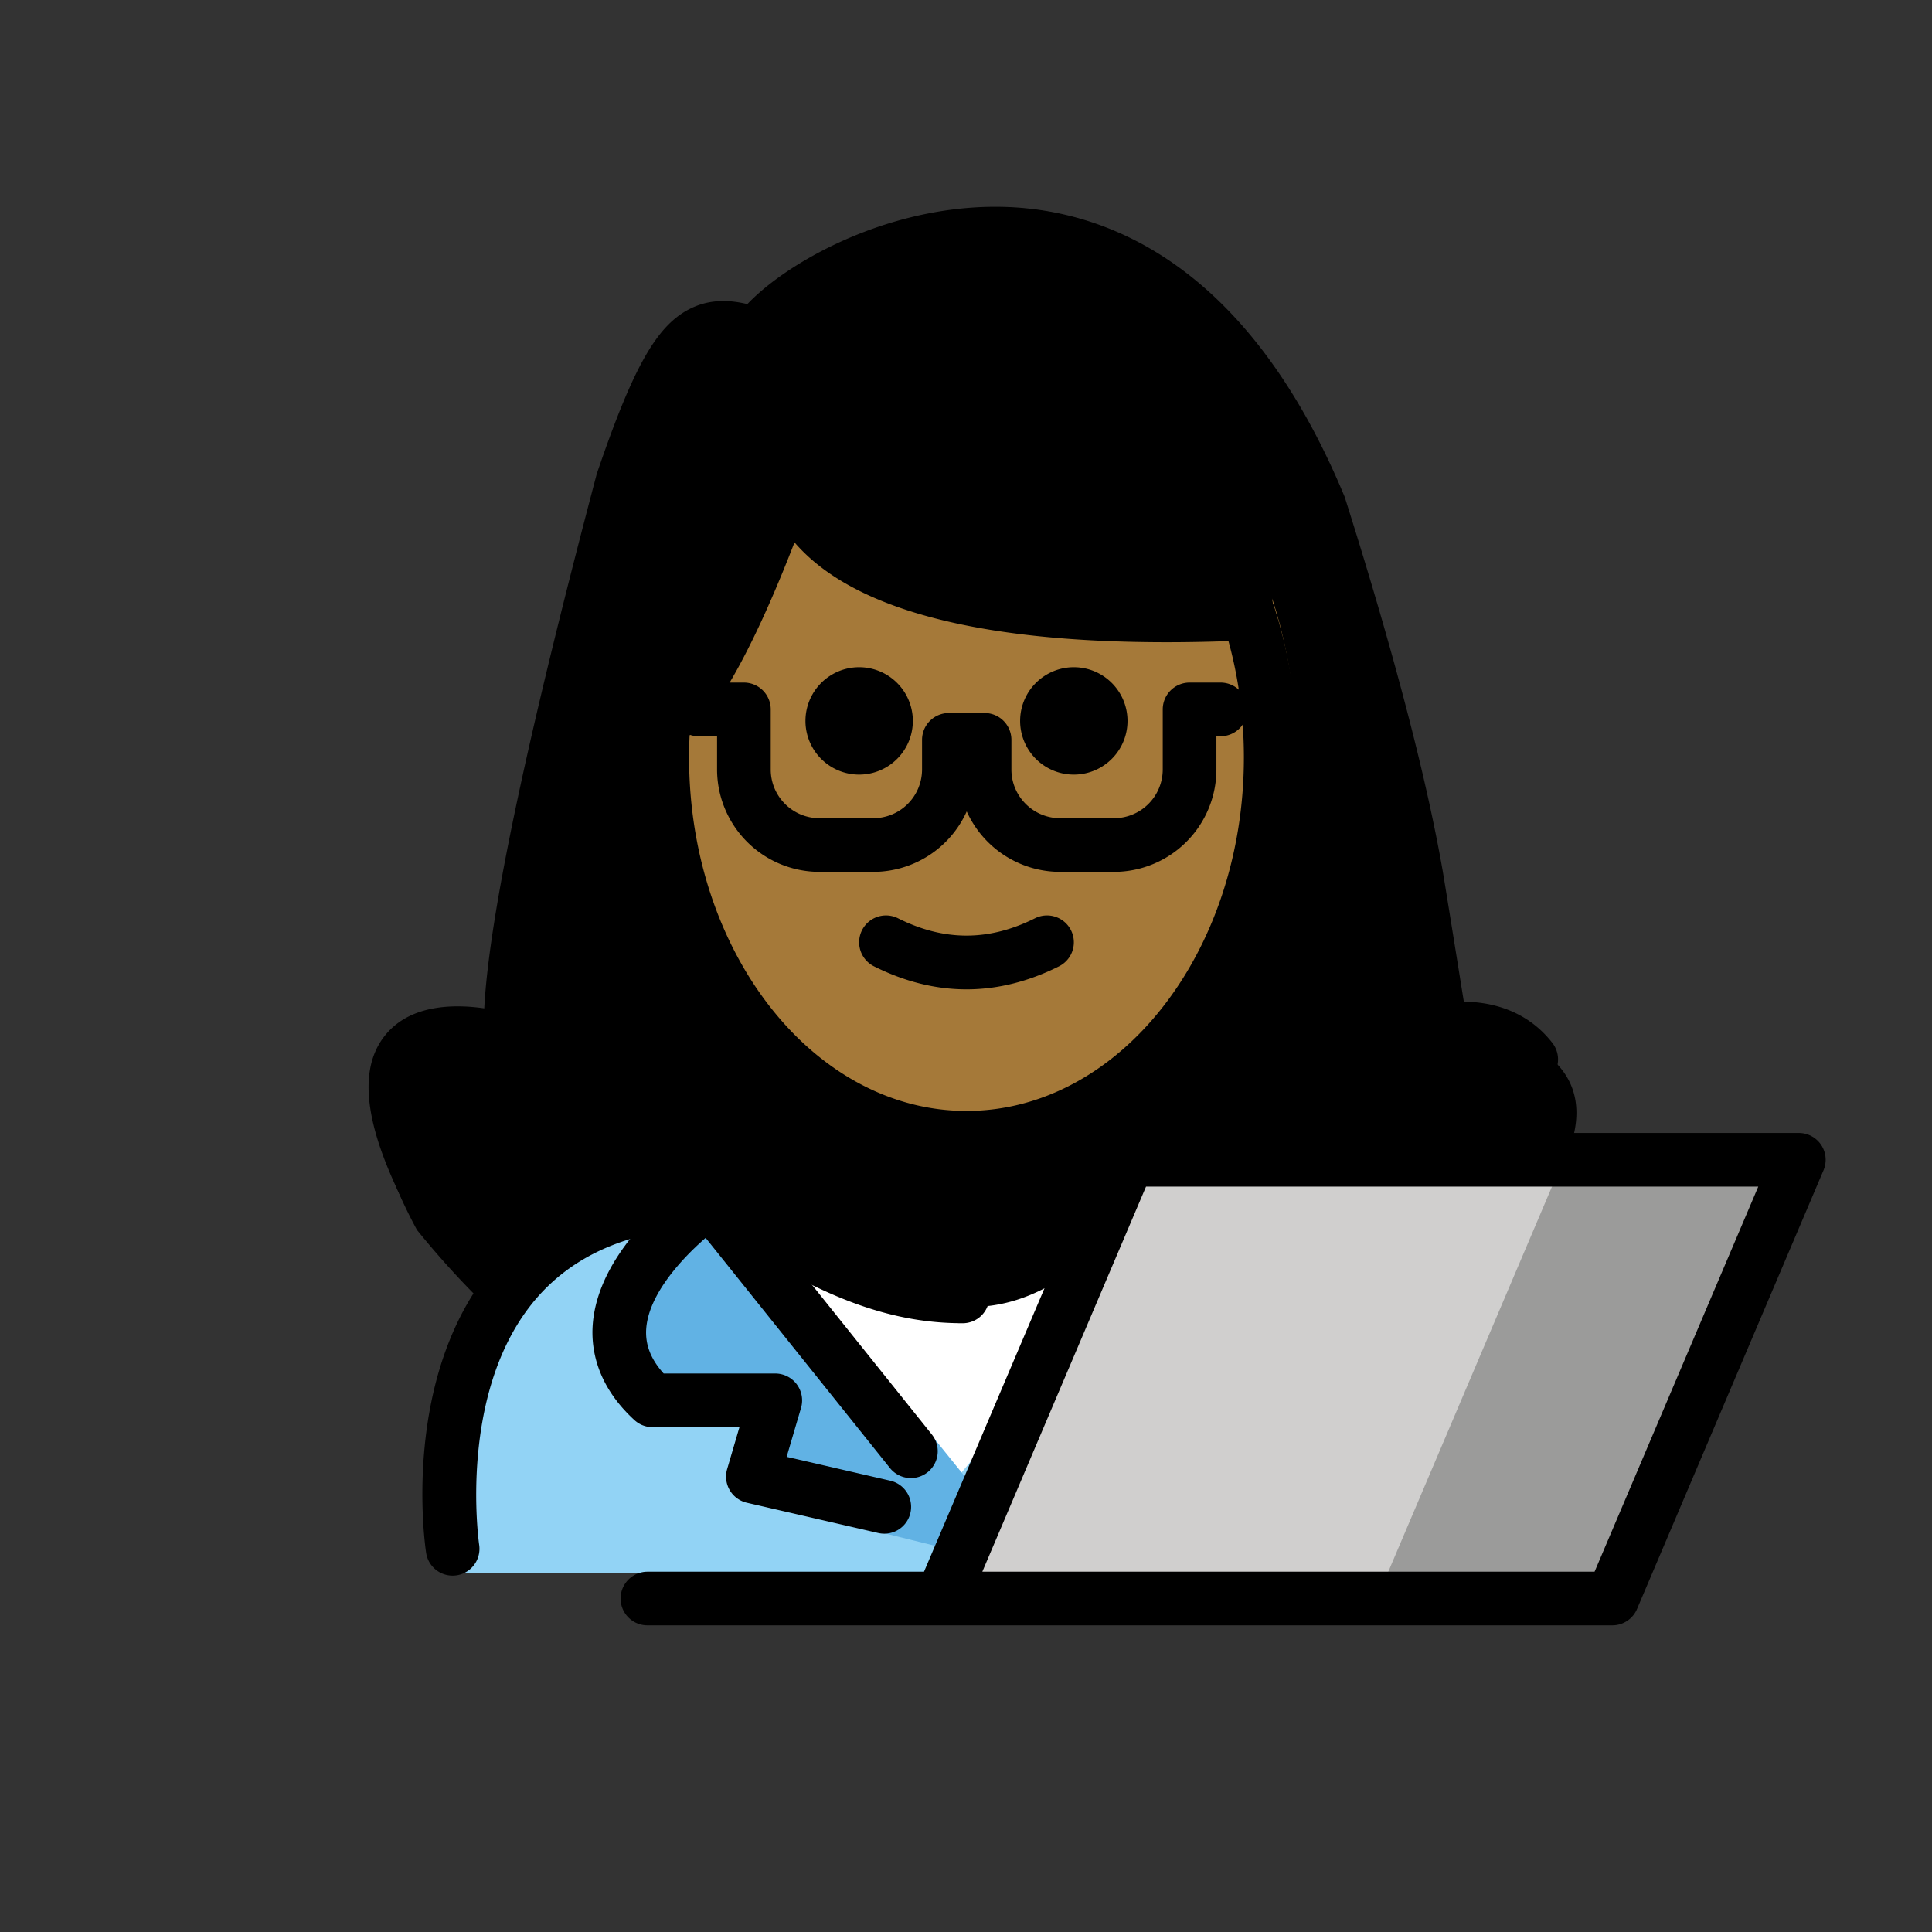 <svg xmlns="http://www.w3.org/2000/svg" viewBox="0 0 72 72"><rect x="0" y="0" width="72" height="72" fill="#333333" stroke="none"/><path fill="#92D3F5" d="M17.233 58.624s-2-13.5 10-13.5c3.192 2.128 5.926 3.599 9 3.592h-.125c3.074.007 4.708-2.164 7.9-4.292 15.57 0 11.5 14.2 11.5 14.2"/><path fill="#FFF" d="M35.487 55.298l-3.239-3.932-3.239-3.932h12.956l-3.239 3.932z"/><path fill="#61B2E4" d="M26.48 44.72s-5.9 4.027-2.16 7.467h4.572l-.833 3.742 7.891 1.952.29-2.505-8.36-10.364"/><path fill="#D0CFCE" d="M67.037 43.222l-6.95 16.35h-24.99l6.95-16.35z"/><path fill="#9B9B9A" d="M67.253 43.222l-6.95 16.35h-8.99l6.95-16.35h8.77z"/><g><path d="M40.404 47.087l1.643-3.865h16.282c2.094-4.752-4.327-5.14-4.327-5.14s.069-.166.081-.698c.035-1.553-.2-6.221-4.225-18.96-7.115-17.134-20.616-9.126-22.012-6.723-2.334-.86-3.306 0-5.244 5.687-1.414 5.354-4.183 16.175-3.97 20.361-.813-.428-7.473-.004-3.093 8.087a32.769 32.769 0 003.288 3.51c1.412-2.349 3.938-4.222 8.406-4.222 3.165 2.11 5.882 3.57 8.925 3.588 1.677-.01 2.93-.68 4.246-1.625z"/></g><g><path fill="#a57939" d="M47.411 22.306c.222.677.405 1.38.546 2.103.22 1.13.336 2.311.336 3.526 0 8.212-5.325 14.868-11.894 14.868s-11.895-6.656-11.895-14.868c0-.482.018-.958.054-1.428l.051.384c2.02-.981 5.03-9.816 5.03-9.816s-.71 6.44 17.82 5.615"/></g><g><path d="M42.019 26.867a2 2 0 11-4.002-.001 2 2 0 014.002.001M34.019 26.867a2 2 0 11-4.002-.001 2 2 0 014.002.001M36.018 36.87c-1.151 0-2.303-.286-3.447-.858a1 1 0 11.895-1.79c1.717.86 3.387.86 5.105 0a1 1 0 01.895 1.79c-1.144.572-2.296.858-3.448.858z"/><path d="M36.019 43.401c-6.804 0-12.34-6.806-12.34-15.173 0-.485.02-.964.055-1.437l1.994.152a16.92 16.92 0 00-.048 1.285c0 7.264 4.637 13.173 10.339 13.173 5.7 0 10.337-5.909 10.337-13.173 0-1.076-.101-2.142-.301-3.17-.124-.64-.29-1.273-.49-1.885l1.9-.623c.227.69.413 1.406.553 2.126.224 1.153.338 2.348.338 3.552 0 8.367-5.535 15.173-12.337 15.173z"/><path d="M41.516 32.492h-2.007a3.822 3.822 0 01-3.482-2.253 3.822 3.822 0 01-3.481 2.253h-2.007a3.82 3.82 0 01-3.816-3.816v-1.238h-.693a1 1 0 110-2h1.693a1 1 0 011 1v2.238c0 1.002.814 1.816 1.816 1.816h2.007a1.818 1.818 0 001.816-1.816v-1.104a1 1 0 011-1h1.33a1 1 0 011 1v1.104c0 1.002.815 1.816 1.817 1.816h2.007a1.818 1.818 0 001.816-1.816v-2.238a1 1 0 011-1h1.156a1 1 0 110 2h-.156v1.238a3.82 3.82 0 01-3.816 3.816z"/><path d="M24.733 27.867a.999.999 0 01-.437-1.9c.927-.45 2.964-4.903 4.285-8.78a1 1 0 011.94.432c.001 0-.016.686.808 1.51 1.222 1.219 4.821 3.197 15.139 2.735a1 1 0 11.09 1.998c-8.627.387-14.27-.78-16.78-3.462a4.896 4.896 0 01-.169-.188c-1.094 2.836-2.858 6.786-4.44 7.555a.992.992 0 01-.436.1z"/><path d="M16.285 46.03c-.355 0-.7-.19-.88-.523-1.81-3.344-2.144-5.62-1.022-6.961.93-1.11 2.521-1.133 3.664-.968.179-3.4 1.56-9.954 4.193-19.921 1.37-4.027 2.255-5.569 3.529-6.176.718-.342 1.444-.302 2.082-.147 1.568-1.65 5.602-3.886 10.007-3.603 3.648.242 8.735 2.31 12.254 10.786 1.818 5.74 3.036 10.403 3.654 13.943.07.406.542 3.342.787 4.87.944.008 2.317.274 3.3 1.538a1 1 0 11-1.578 1.229c-.815-1.05-2.315-.725-2.33-.72a1 1 0 01-1.22-.813s-.834-5.211-.93-5.761c-.602-3.452-1.799-8.029-3.56-13.602-2.48-5.961-6.026-9.177-10.51-9.475-4.278-.278-8.102 2.316-8.655 3.267-.244.42-.755.601-1.21.436-.76-.28-1.048-.23-1.231-.142-.83.396-1.717 2.723-2.476 4.948-2.91 11.03-4.301 17.956-4.111 20.519a.997.997 0 01-1.311 1.023c-.913-.296-2.399-.445-2.816.054-.132.16-.695 1.134 1.25 4.723a1.002 1.002 0 01-.88 1.476z"/><path d="M16.867 58.719a.998.998 0 01-.986-.847c-.041-.27-.973-6.633 2.58-10.775 1.924-2.241 4.752-3.377 8.408-3.377a1 1 0 01.555.168c3.162 2.108 5.675 3.418 8.406 3.425h.04a1 1 0 011 .998.993.993 0 01-1.02 1.002h-.106c-.016 0-.03 0-.046-.002-3.1-.042-5.816-1.403-9.126-3.588-2.896.056-5.11.954-6.586 2.669-2.956 3.436-2.137 9.12-2.129 9.177a1 1 0 01-.99 1.15z"/><path d="M33.946 55.083a.995.995 0 01-.781-.375L25.9 45.637a.999.999 0 01.156-1.406.997.997 0 011.405.156l7.265 9.071a.999.999 0 01-.78 1.625z"/><path d="M32.957 57.156c-.074 0-.15-.008-.226-.025l-4.897-1.128a.999.999 0 01-.735-1.256l.458-1.56h-3.238c-.25 0-.492-.095-.676-.264-1.405-1.292-1.62-2.646-1.554-3.555.213-2.927 3.459-5.222 3.828-5.474a1 1 0 011.128 1.651c-.783.538-2.843 2.3-2.962 3.972-.042.591.17 1.14.65 1.67h4.16a1.002 1.002 0 01.96 1.28l-.537 1.825 3.865.89a1 1 0 01-.224 1.974z"/><path fill="none" stroke="#000" stroke-linecap="round" stroke-linejoin="round" stroke-miterlimit="10" stroke-width="2" d="M35.097 59.572h24.99l6.95-16.35h-24.99zM24.127 59.572h10.97"/></g></svg>